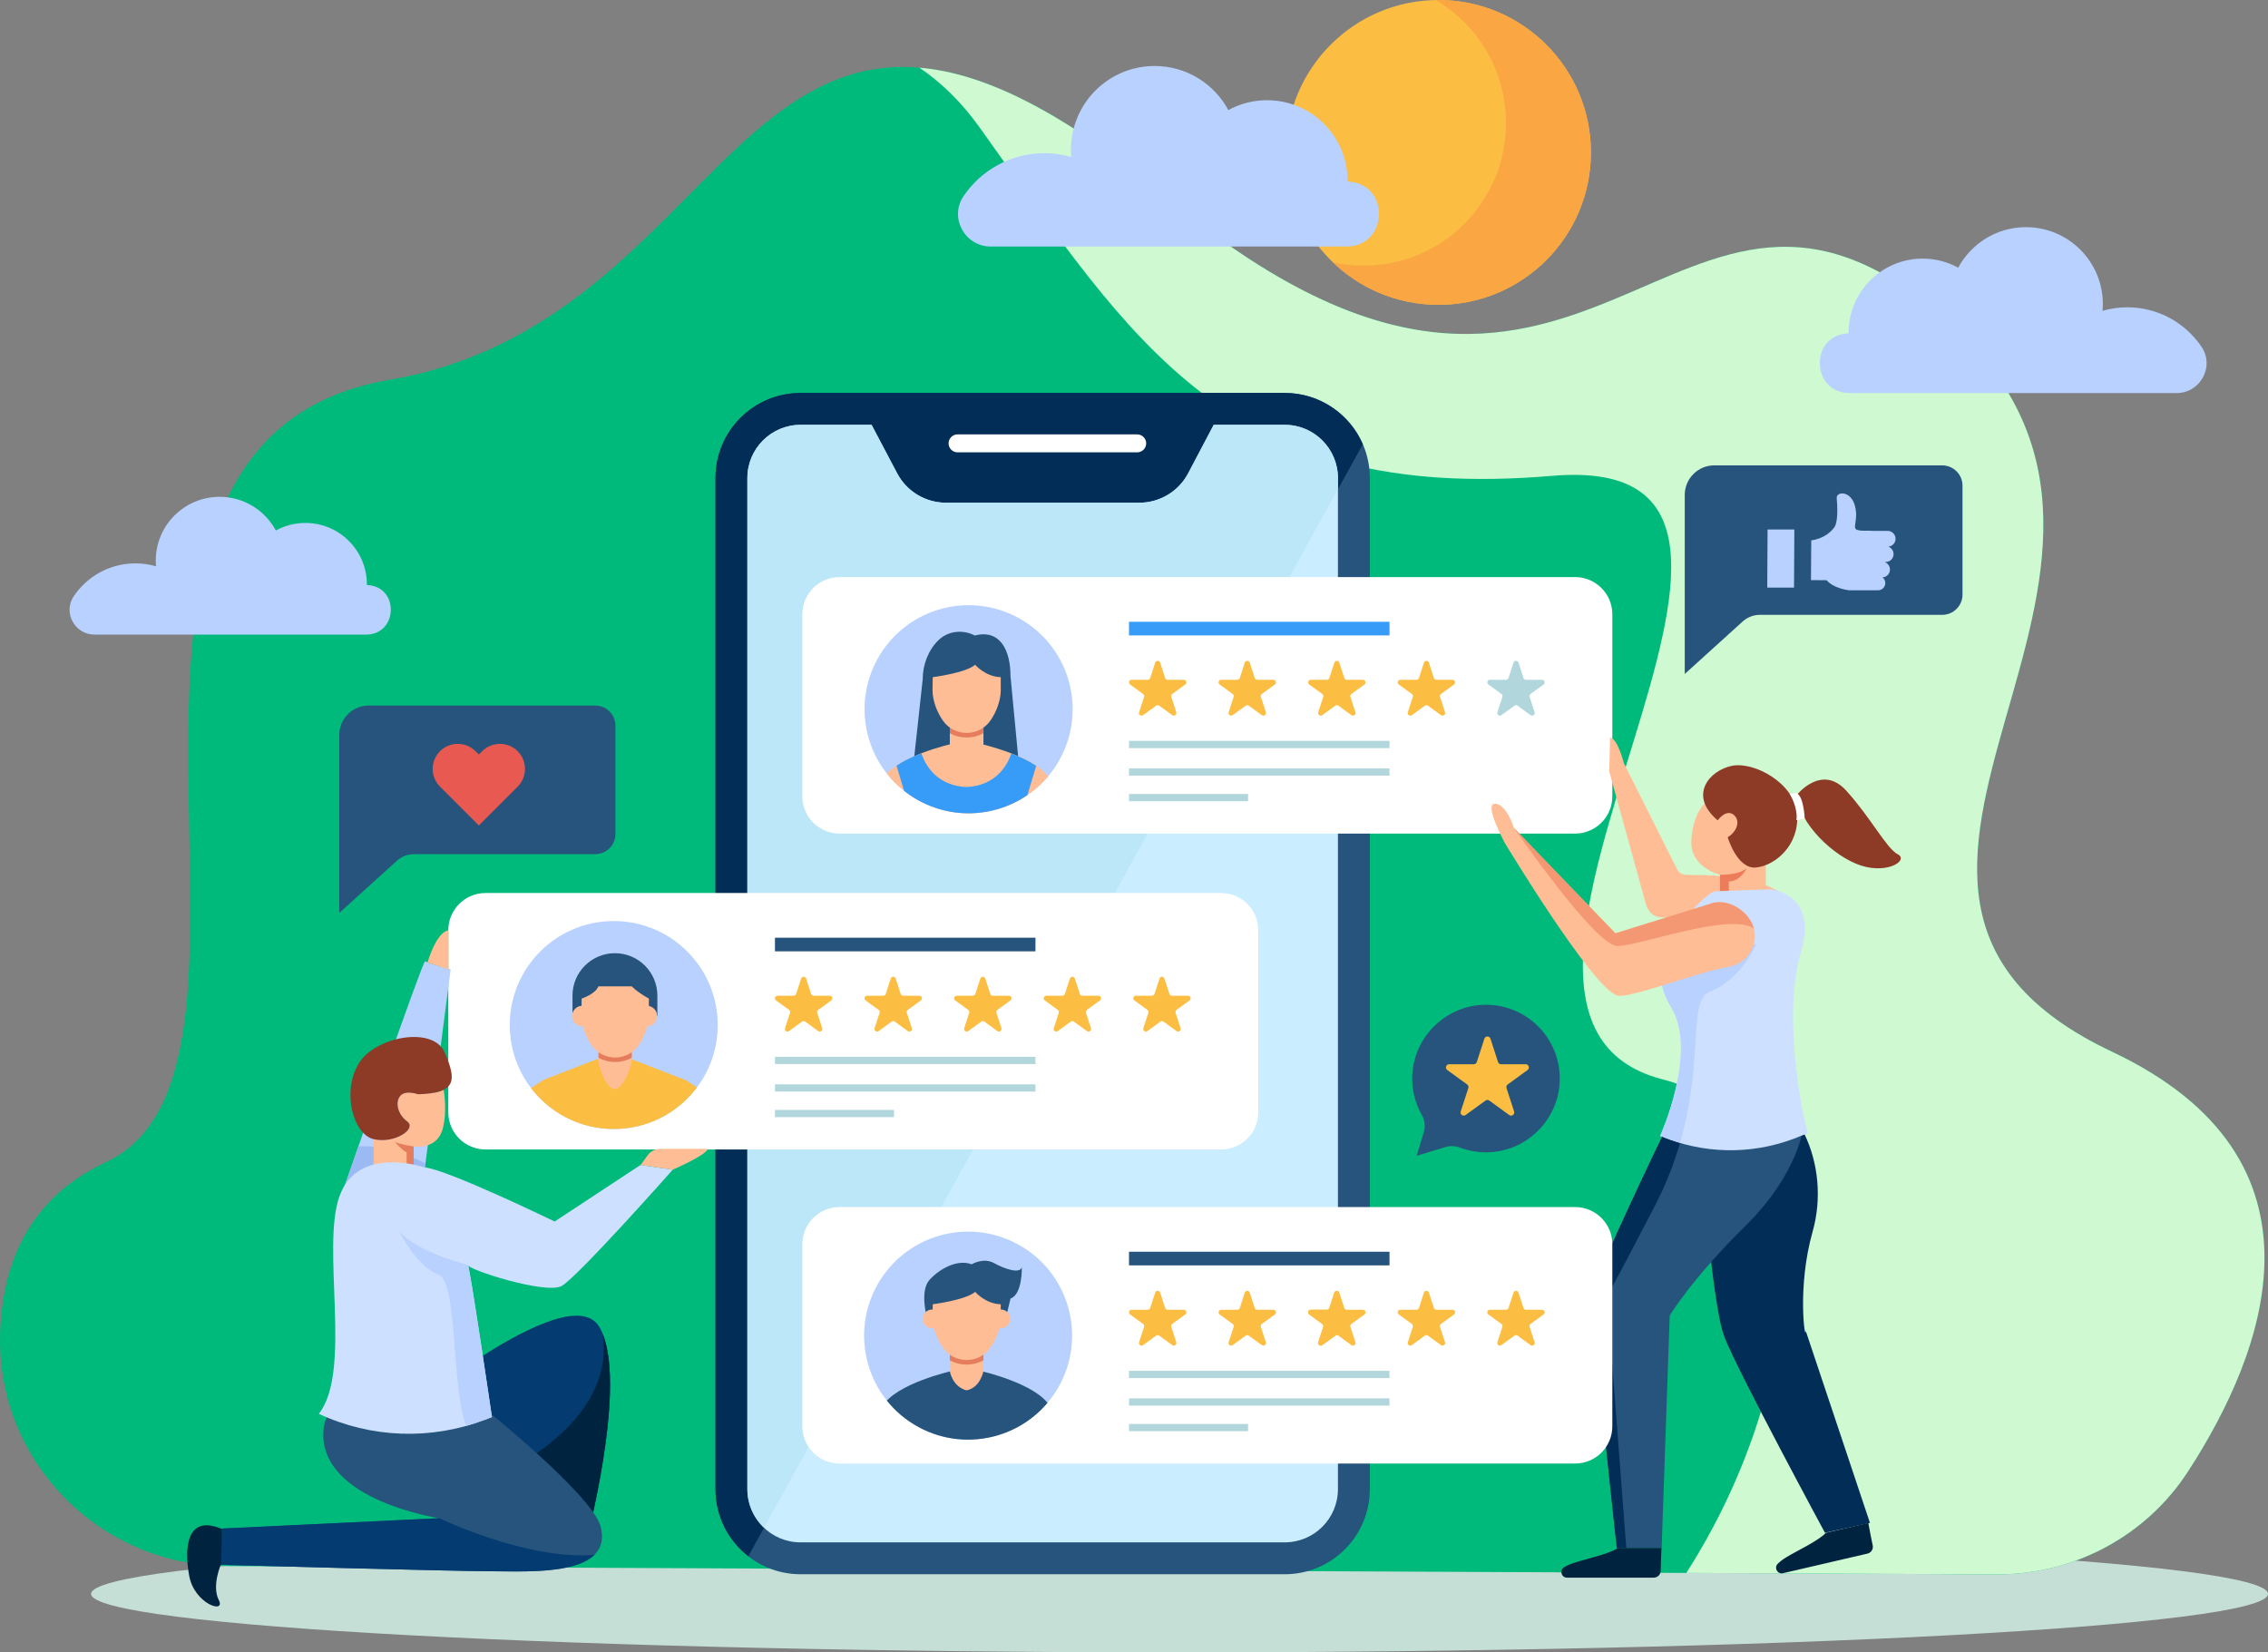 <svg xmlns="http://www.w3.org/2000/svg" xmlns:xlink="http://www.w3.org/1999/xlink" version="1.1" xml:space="preserve" viewBox="27.88 80.75 444.23 323.65">
<rect x="27.88" y="80.75" width="444.23" height="323.65" fill="#808080" stroke="none"/>
<g id="OBJECTS">
	<g>
		<g>
			<path style="fill:#c5dfd6;" d="M472.117,392.945c0-6.328-95.452-11.459-213.198-11.459s-213.198,5.13-213.198,11.459     c0,6.328,95.452,11.458,213.198,11.458S472.117,399.273,472.117,392.945z"/>
			<g>
				<g>
					<path style="fill:#00ba7c;" d="M72.234,387.499c-24.848-0.116-44.998-20.544-44.335-45.383       c0.36-13.502,5.41-26.597,20.753-33.733c40.421-18.8-15.98-141.004,55.462-153.224s68.622-105.283,152.284-35.721       c83.662,69.562,98.703-24.441,153.224,24.441s-35.721,110.923,31.961,142.884c44.63,21.075,29.993,58.908,14.845,82.236       c-8.22,12.658-22.374,20.197-37.467,20.126L72.234,387.499z"/>
					<path style="fill:#cff9d1;" d="M418.96,389.123c15.093,0.071,29.247-7.468,37.468-20.126       c15.148-23.327,29.785-61.16-14.845-82.236c-67.682-31.961,22.561-94.003-31.961-142.884s-69.562,45.121-153.224-24.441       c-20.585-17.115-35.932-24.381-48.44-25.433c4.231,2.864,8.219,6.695,11.816,11.731c30.395,42.553,48.632,73.623,112.123,68.22       c63.491-5.404-28.368,105.369,21.614,118.202c33.018,8.477,28.597,59.393,4.663,96.682L418.96,389.123z"/>
				</g>
				<g>
					<g>
						<g>
							<g>
								<path style="fill:#26547c;" d="M279.525,157.719h-94.844c-9.2,0-16.658,7.458-16.658,16.658v198.061          c0,9.2,7.458,16.658,16.658,16.658h94.844c9.2,0,16.658-7.458,16.658-16.658V174.376          C296.183,165.176,288.725,157.719,279.525,157.719z"/>
							</g>
						</g>
						<path style="fill:#012d56;" d="M279.525,157.719h-94.844c-9.2,0-16.658,7.458-16.658,16.658v198.06        c0,5.339,2.522,10.08,6.428,13.128l120.362-217.798C292.255,161.857,286.376,157.719,279.525,157.719z"/>
						<path style="fill:#FFFFFF;" d="M250.621,165.834h-35.186c-0.967,0-1.759,0.792-1.759,1.759l0,0        c0,0.968,0.792,1.759,1.759,1.759h35.186c0.968,0,1.759-0.792,1.759-1.759l0,0        C252.38,166.626,251.588,165.834,250.621,165.834z"/>
					</g>
					<path style="fill:#CAEDFF;" d="M279.525,163.96h-13.917l-5.007,9.49c-1.872,3.547-5.553,5.767-9.564,5.767h-37.868       c-4.011,0-7.692-2.22-9.564-5.767l-5.007-9.49h-13.917c-5.743,0-10.416,4.673-10.416,10.416v198.061       c0,5.743,4.673,10.416,10.416,10.416h94.844c5.744,0,10.416-4.673,10.416-10.416V174.376       C289.941,168.633,285.269,163.96,279.525,163.96z"/>
					<path style="opacity:0.85;fill:#BAE6F7;" d="M289.941,174.378v2.198L177.523,380c-2.005-1.909-3.259-4.589-3.259-7.568V174.378       c0-5.746,4.676-10.421,10.412-10.421h13.921l5.003,9.496c1.88,3.548,5.553,5.765,9.573,5.765h37.868       c4.01,0,7.683-2.217,9.563-5.765l5.003-9.496h13.921C285.265,163.957,289.941,168.633,289.941,174.378z"/>
				</g>
				<g>
					<path style="fill:#FFFFFF;" d="M336.392,193.783H192.325c-4.027,0-7.292,3.265-7.292,7.292v35.654       c0,4.027,3.265,7.292,7.292,7.292h144.067c4.027,0,7.292-3.265,7.292-7.292v-35.654       C343.683,197.047,340.419,193.783,336.392,193.783z"/>
					<g>
						<g>
							<g>
								<path style="fill:#FBBE42;" d="M255.119,210.541l0.977,3.008c0.068,0.21,0.264,0.352,0.484,0.352h3.163          c0.493,0,0.699,0.632,0.299,0.922l-2.559,1.859c-0.178,0.13-0.253,0.36-0.185,0.57l0.977,3.008          c0.153,0.469-0.385,0.86-0.784,0.57l-2.559-1.859c-0.178-0.13-0.42-0.13-0.599,0l-2.558,1.859          c-0.399,0.29-0.937-0.1-0.784-0.57l0.977-3.008c0.068-0.21-0.007-0.44-0.185-0.57l-2.559-1.859          c-0.399-0.29-0.194-0.922,0.299-0.922h3.163c0.221,0,0.416-0.142,0.485-0.352l0.977-3.008          C254.302,210.071,254.966,210.071,255.119,210.541z"/>
								<path style="fill:#FBBE42;" d="M272.665,210.541l0.977,3.008c0.068,0.21,0.264,0.352,0.485,0.352h3.162          c0.494,0,0.699,0.632,0.299,0.922l-2.558,1.859c-0.179,0.13-0.253,0.36-0.185,0.57l0.977,3.008          c0.152,0.469-0.385,0.86-0.784,0.57l-2.559-1.859c-0.179-0.13-0.42-0.13-0.599,0l-2.559,1.859          c-0.399,0.29-0.936-0.1-0.784-0.57l0.977-3.008c0.068-0.21-0.007-0.44-0.185-0.57l-2.559-1.859          c-0.399-0.29-0.194-0.922,0.299-0.922h3.162c0.221,0,0.417-0.142,0.485-0.352l0.977-3.008          C271.848,210.071,272.512,210.071,272.665,210.541z"/>
								<path style="fill:#FBBE42;" d="M290.211,210.541l0.977,3.008c0.068,0.21,0.264,0.352,0.485,0.352h3.163          c0.493,0,0.699,0.632,0.299,0.922l-2.559,1.859c-0.179,0.13-0.253,0.36-0.185,0.57l0.977,3.008          c0.152,0.469-0.385,0.86-0.784,0.57l-2.559-1.859c-0.179-0.13-0.42-0.13-0.599,0l-2.559,1.859          c-0.399,0.29-0.936-0.1-0.784-0.57l0.977-3.008c0.068-0.21-0.007-0.44-0.185-0.57l-2.559-1.859          c-0.399-0.29-0.194-0.922,0.299-0.922h3.163c0.221,0,0.416-0.142,0.484-0.352l0.977-3.008          C289.394,210.071,290.059,210.071,290.211,210.541z"/>
								<path style="fill:#FBBE42;" d="M307.757,210.541l0.977,3.008c0.068,0.21,0.264,0.352,0.484,0.352h3.163          c0.493,0,0.699,0.632,0.299,0.922l-2.558,1.859c-0.179,0.13-0.253,0.36-0.185,0.57l0.977,3.008          c0.153,0.469-0.385,0.86-0.784,0.57l-2.559-1.859c-0.179-0.13-0.42-0.13-0.599,0l-2.558,1.859          c-0.399,0.29-0.937-0.1-0.784-0.57l0.977-3.008c0.068-0.21-0.007-0.44-0.185-0.57l-2.559-1.859          c-0.399-0.29-0.194-0.922,0.299-0.922h3.163c0.221,0,0.416-0.142,0.485-0.352l0.977-3.008          C306.941,210.071,307.605,210.071,307.757,210.541z"/>
								<path style="fill:#B1D7DD;" d="M325.303,210.541l0.977,3.008c0.068,0.21,0.264,0.352,0.485,0.352h3.162          c0.494,0,0.699,0.632,0.299,0.922l-2.558,1.859c-0.179,0.13-0.253,0.36-0.185,0.57l0.977,3.008          c0.152,0.469-0.385,0.86-0.784,0.57l-2.559-1.859c-0.178-0.13-0.42-0.13-0.599,0l-2.559,1.859          c-0.399,0.29-0.937-0.1-0.784-0.57l0.977-3.008c0.068-0.21-0.007-0.44-0.185-0.57l-2.559-1.859          c-0.399-0.29-0.194-0.922,0.299-0.922h3.162c0.221,0,0.417-0.142,0.485-0.352l0.977-3.008          C324.487,210.071,325.151,210.071,325.303,210.541z"/>
							</g>
							<rect x="249.015" y="225.865" style="fill:#B1D7DD;" width="51.024" height="1.417"/>
							<rect x="249.015" y="202.537" style="fill:#379CF7;" width="51.024" height="2.671"/>
							<rect x="249.015" y="231.259" style="fill:#B1D7DD;" width="51.024" height="1.417"/>
							<rect x="249.015" y="236.268" style="fill:#B1D7DD;" width="23.323" height="1.417"/>
						</g>
						<g>

								<ellipse transform="matrix(0.974 -0.228 0.228 0.974 -44.314 55.309)" style="fill:#b8d1ff;" cx="217.487" cy="219.657" rx="20.371" ry="20.371"/>
							<g>
								<defs>

										<ellipse id="SVGID_1_" transform="matrix(0.974 -0.228 0.228 0.974 -44.314 55.309)" cx="217.487" cy="219.657" rx="20.371" ry="20.371"/>
								</defs>
								<clipPath id="SVGID_00000107585766270365638520000003266149914765071537_">
									<use xlink:href="#SVGID_1_" style="overflow:visible;"/>
								</clipPath>
								<g style="clip-path:url(#SVGID_00000107585766270365638520000003266149914765071537_);">
									<path style="fill:#26547c;" d="M227.591,231.99l-1.788-18.823c0-4.82-1.893-9.254-6.993-7.939l0,0           c-2.305-1.208-5.177-0.927-7.062,0.867c-1.995,1.9-3.138,4.789-3.138,7.703l-1.998,18.298L227.591,231.99z"/>
									<g>
										<g id="XMLID_1_">
											<path style="fill:#ffbd95;" d="M220.51,222.321v4.144c0,0-0.579,3.24-3.306,3.787c-2.843-0.746-3.283-3.787-3.283-3.787             v-4.144H220.51z"/>
										</g>
										<path style="fill:#E57C5C;" d="M220.51,221.728v2.638c-0.998,0.539-2.13,0.83-3.294,0.83c-1.165,0-2.296-0.291-3.295-0.83            v-2.638H220.51z"/>
									</g>
									<path style="fill:#ffbd95;" d="M223.898,213.388c-3.029-0.085-5.012-2.43-5.012-2.43c-1.845,1.606-8.311,2.43-8.311,2.43           l-0.044,2.552c0,1.923,0.812,4.26,2.111,6.058c1.057,1.463,2.769,2.31,4.573,2.31c1.805,0,3.516-0.847,4.573-2.31           c1.3-1.798,2.111-4.135,2.111-6.058L223.898,213.388z"/>
									<path style="fill:#ffbd95;" d="M233.509,233.357c-2.581-4.439-13.507-6.892-13.507-6.892l-2.872,1.101l-2.873-1.101           c0,0-10.926,2.452-13.507,6.892l-3.166,23.925l5.025-0.078l2.942-19.976c0,0,1.858,6.452,1.755,10.22           c-0.103,3.768-1.276,9.996-1.276,9.996h10.808h0.585h10.808c0,0-1.173-6.228-1.276-9.996           c-0.103-3.768,1.755-10.22,1.755-10.22l2.942,19.976l5.025,0.078L233.509,233.357z"/>
									<path style="fill:#379CF7;" d="M213.68,231.55"/>
									<path style="fill:#379CF7;" d="M225.983,228.324c-0.872,2.489-3.123,6.296-8.819,6.594           c-5.714-0.298-7.962-4.129-8.828-6.618c-1.669,0.645-3.411,1.459-4.861,2.424l1.963,6.504           c0.031,0.049,0.058,0.114,0.087,0.17l0.025-0.17c0,0,0.082,0.286,0.206,0.755c0.021,0.072,0.04,0.149,0.06,0.226           c0.509,1.946,1.568,6.368,1.489,9.24c-0.103,3.768-1.276,9.996-1.276,9.996h10.808h0.585h10.808           c0,0-1.173-6.228-1.276-9.996c-0.103-3.768,1.755-10.22,1.755-10.22l0.041,0.276c0.045-0.098,0.089-0.196,0.14-0.276           l1.952-6.465C229.397,229.792,227.656,228.974,225.983,228.324z"/>
								</g>
							</g>
						</g>
					</g>
				</g>
				<g>
					<path style="fill:#ffbd95;" d="M358.12,252.112c-0.727-0.016-1.389-0.422-1.727-1.066l-10.438-20.777       c0,0-1.249-4.996-2.718-4.996l-0.147,6.612l7.06,25.545c0.409,1.596,1.242,2.96,3.372,3.01       c4.338,0.101,12.272,1.492,17.443,2.848c5.29,1.388,9.74-0.033,9.74-0.033C381.035,251.574,362.568,252.21,358.12,252.112z"/>
					<g>
						<g>
							<g>
								<path style="fill:#ffbd95;" d="M373.739,249.5v5.907h-8.968v-3.327c0,0-5.897-1.392-5.61-6.716          c0.287-5.323,2.785-7.903,4.136-8.313c1.351-0.41,7.862,2.211,7.985,2.539c0.123,0.328,0.819,5.979,0.819,5.979          L373.739,249.5z"/>
								<path style="fill:#8d3b26;" d="M364.321,241.433c0,0,1.589-2.242,3.07-1.132c1.481,1.111,0.741,3.332-1.111,4.443          c0,0,1.851,6.294,5.554,5.924c3.702-0.37,8.457-4.281,8.047-10.382c-0.41-6.101-8.377-10.397-12.735-9.541          C362.765,231.605,358.465,236.478,364.321,241.433z"/>
								<path style="fill:#8d3b26;" d="M379.841,236.437c0,0,4.832-6.142,9.664-0.819c4.832,5.323,7.862,11.302,10.074,12.449          c2.211,1.146-1.884,3.931-7.207,2.211C387.048,248.558,380.168,242.006,379.841,236.437z"/>
								<path style="fill:#ED7D5A;" d="M364.771,255.407v-3.327c0,0,3.666,0.144,5.225-1.275c0,0-1.094,2.537-3.491,2.606v1.996          H364.771z"/>
							</g>
							<path style="fill:#012d56;" d="M360.833,302.659c0,0,2.113,33.034,4.802,39.948c2.689,6.914,19.697,38.367,19.697,38.367         l8.811-1.94l-12.566-37.58c-0.096,2.305-1.765-8.53,1.344-19.494c1.824-6.434,1.121-13.455-1.606-19.065l-22.017-0.237"/>
							<path style="fill:#26547c;" d="M381.143,301.267c0,0-0.825,9.178-11.379,19.59c-10.659,10.515-14.837,17.573-14.837,17.573         l-1.584,45.518h-8.787c0,0-5.186-47.967-5.042-49.695c0.144-1.728,14.693-32.986,16.421-35.723         C357.664,295.793,381.143,301.267,381.143,301.267z"/>
							<path style="fill:#cee0ff;" d="M374.661,254.932c0,0,9.424,0.704,5.954,12.388c-3.793,12.772,0.555,33.242,1.419,35.355         l-2.825,1.126c-8.466,3.181-17.833,2.979-26.154-0.565h0c0,0,7.491-16.517,2.161-25.16         c-3.428-5.559-2.417-11.168,1.584-16.133c2.593-3.217,5.862-6.568,7.154-6.628L374.661,254.932z"/>
							<path style="fill:#012d56;" d="M344.558,383.951h1.857l-3.761-49.349c0.621-1.029,2.772-4.97,9.293-17.523         c2.271-4.369,3.861-8.544,4.997-12.459c-1.182-0.341-2.352-0.748-3.501-1.223c-4.656,9.566-13.815,29.488-13.929,30.857         C339.367,335.978,344.558,383.951,344.558,383.951z"/>
							<path style="fill:#b8d1ff;" d="M362.805,274.968c-4.401,1.63-1.131,13.324-5.864,29.649c-1.315-0.385-2.614-0.84-3.887-1.382         h0c0,0,7.491-16.517,2.161-25.16c-1.689-2.739-2.296-5.491-2.003-8.172l18.681-4.246         C371.893,265.658,368.79,272.751,362.805,274.968z"/>
							<path style="fill:#ffbd95;" d="M322.538,245.709c0,0,17.1,28.419,22.092,30.034c2.219,0.718,16.047-4.683,21.882-5.642         c3.153-0.518,5.37-3.383,5.078-6.565l0,0c-0.335-3.647-4.518-6.749-8.096-5.965l-19.197,5.981         c0,0-16.255-16.809-19.875-20.651c0,0-1.5-4.729-3.731-4.729C318.695,238.173,321.725,244.084,322.538,245.709z"/>
							<path style="fill:#00233f;" d="M336.175,386.859c2.424-0.789,6.96-1.749,8.602-2.905h8.533         c-0.085,1.71-0.13,3.372-0.153,4.477c-0.015,0.742-0.621,1.332-1.363,1.332h-16.989c-1.112,0-1.517-1.454-0.57-2.037         C334.728,387.423,335.362,387.124,336.175,386.859z"/>
							<path style="fill:#00233f;" d="M377.787,385.755c2.183-1.316,6.384-3.277,7.723-4.774l8.312-1.929         c0.304,1.685,0.636,3.314,0.863,4.396c0.153,0.726-0.304,1.438-1.027,1.606l-16.549,3.84         c-1.083,0.251-1.806-1.074-1.016-1.855C376.505,386.632,377.054,386.197,377.787,385.755z"/>
							<path style="opacity:0.58;fill:#ED7D5A;" d="M344.632,266.035c4.02,0.098,22.001-6.647,26.778-3.424         c-0.882-3.225-4.648-5.756-7.917-5.039l-19.197,5.981c0,0-16.255-16.809-19.875-20.651         C324.422,242.902,340.261,265.928,344.632,266.035z"/>
						</g>
						<path style="fill:#FFFFFF;" d="M379.712,236.073l-1.255,0.226c0,0,1.623,2.633,1.284,5.096l1.623-0.302        C381.364,241.093,381.193,236.602,379.712,236.073z"/>
					</g>
				</g>
				<g>
					<g>
						<path style="fill:#FFFFFF;" d="M267.046,255.663H122.98c-4.027,0-7.292,3.265-7.292,7.292v35.654        c0,4.027,3.265,7.292,7.292,7.292h144.067c4.027,0,7.292-3.265,7.292-7.292v-35.654        C274.338,258.928,271.073,255.663,267.046,255.663z"/>
						<g>
							<g>
								<g>
									<path style="fill:#FBBE42;" d="M185.773,272.421l0.977,3.008c0.068,0.21,0.264,0.352,0.484,0.352h3.162           c0.494,0,0.699,0.632,0.299,0.922l-2.559,1.859c-0.178,0.13-0.253,0.36-0.185,0.57l0.977,3.008           c0.153,0.469-0.385,0.86-0.784,0.57l-2.558-1.859c-0.179-0.13-0.42-0.13-0.599,0l-2.559,1.859           c-0.399,0.29-0.937-0.1-0.784-0.57l0.977-3.008c0.068-0.21-0.007-0.44-0.185-0.57l-2.559-1.859           c-0.399-0.29-0.194-0.922,0.299-0.922h3.162c0.221,0,0.416-0.142,0.485-0.352l0.977-3.008           C184.957,271.952,185.621,271.952,185.773,272.421z"/>
									<path style="fill:#FBBE42;" d="M203.32,272.421l0.977,3.008c0.068,0.21,0.264,0.352,0.485,0.352h3.162           c0.494,0,0.699,0.632,0.3,0.922l-2.559,1.859c-0.179,0.13-0.253,0.36-0.185,0.57l0.977,3.008           c0.152,0.469-0.385,0.86-0.784,0.57l-2.559-1.859c-0.179-0.13-0.42-0.13-0.599,0l-2.558,1.859           c-0.399,0.29-0.937-0.1-0.784-0.57l0.977-3.008c0.068-0.21-0.006-0.44-0.185-0.57l-2.558-1.859           c-0.399-0.29-0.194-0.922,0.299-0.922h3.162c0.221,0,0.417-0.142,0.485-0.352l0.977-3.008           C202.503,271.952,203.167,271.952,203.32,272.421z"/>
									<path style="fill:#FBBE42;" d="M220.866,272.421l0.977,3.008c0.068,0.21,0.264,0.352,0.485,0.352h3.163           c0.493,0,0.699,0.632,0.299,0.922l-2.558,1.859c-0.179,0.13-0.253,0.36-0.185,0.57l0.977,3.008           c0.152,0.469-0.385,0.86-0.784,0.57l-2.558-1.859c-0.179-0.13-0.421-0.13-0.599,0l-2.558,1.859           c-0.399,0.29-0.937-0.1-0.784-0.57l0.977-3.008c0.068-0.21-0.007-0.44-0.185-0.57l-2.559-1.859           c-0.399-0.29-0.194-0.922,0.299-0.922h3.163c0.221,0,0.416-0.142,0.484-0.352l0.977-3.008           C220.049,271.952,220.713,271.952,220.866,272.421z"/>
									<path style="fill:#FBBE42;" d="M238.412,272.421l0.977,3.008c0.068,0.21,0.264,0.352,0.484,0.352h3.163           c0.494,0,0.699,0.632,0.299,0.922l-2.559,1.859c-0.179,0.13-0.253,0.36-0.185,0.57l0.977,3.008           c0.153,0.469-0.385,0.86-0.784,0.57l-2.559-1.859c-0.179-0.13-0.42-0.13-0.599,0l-2.559,1.859           c-0.399,0.29-0.937-0.1-0.784-0.57l0.977-3.008c0.068-0.21-0.007-0.44-0.185-0.57l-2.559-1.859           c-0.399-0.29-0.194-0.922,0.299-0.922h3.163c0.221,0,0.416-0.142,0.485-0.352l0.977-3.008           C237.595,271.952,238.259,271.952,238.412,272.421z"/>
									<path style="fill:#FBBE42;" d="M255.958,272.421l0.977,3.008c0.068,0.21,0.264,0.352,0.485,0.352h3.162           c0.494,0,0.699,0.632,0.299,0.922l-2.558,1.859c-0.179,0.13-0.253,0.36-0.185,0.57l0.977,3.008           c0.153,0.469-0.385,0.86-0.784,0.57l-2.559-1.859c-0.178-0.13-0.42-0.13-0.599,0l-2.559,1.859           c-0.399,0.29-0.937-0.1-0.784-0.57l0.977-3.008c0.068-0.21-0.007-0.44-0.185-0.57l-2.558-1.859           c-0.399-0.29-0.194-0.922,0.299-0.922h3.162c0.221,0,0.417-0.142,0.485-0.352l0.977-3.008           C255.141,271.952,255.805,271.952,255.958,272.421z"/>
								</g>
								<rect x="179.669" y="287.745" style="fill:#B1D7DD;" width="51.024" height="1.417"/>
								<rect x="179.669" y="264.418" style="fill:#26547c;" width="51.024" height="2.671"/>
								<rect x="179.669" y="293.14" style="fill:#B1D7DD;" width="51.024" height="1.417"/>
								<rect x="179.669" y="298.149" style="fill:#B1D7DD;" width="23.323" height="1.417"/>
							</g>
							<g>

									<ellipse transform="matrix(0.707 -0.707 0.707 0.707 -155.688 187.212)" style="fill:#b8d1ff;" cx="148.141" cy="281.538" rx="20.371" ry="20.371"/>
							</g>
						</g>
					</g>
					<g>
						<g>
							<path style="fill:#043c71;" d="M104.641,359.354c0,0,34.546-28.948,40.623-18.712c6.077,10.236-2.879,43.342-2.879,43.342         L104.641,359.354z"/>
							<path style="fill:#00233f;" d="M122.77,371.184l19.616,12.8c0,0,8.187-30.283,3.577-41.872         C148.07,357.353,131.905,367.005,122.77,371.184z"/>
							<g>
								<path style="fill:#26547c;" d="M122.34,356.262c0,0,21.394,17.168,23.137,23.35c2.826,10.023-13.928,8.903-21.165,8.903          c-7.237,0-53.355-1.276-53.355-1.276l0.417-7.094l42.542-2.026c0,0-23.564-3.493-22.691-17.093          C92.1,347.426,122.34,356.262,122.34,356.262z"/>
								<path style="fill:#043c71;" d="M144.318,385.283c-3.904,3.856-14.596,3.23-20.004,3.23c-7.24,0-53.36-1.273-53.36-1.273          l0.424-7.095l42.543-2.024c0,0,16.948,8.156,30.059,7.201C144.096,385.311,144.212,385.302,144.318,385.283z"/>
								<path style="fill:#00233f;" d="M71.175,387.116c0,0-1.879,4.238-0.44,7.037c1.439,2.799-4.798,0.76-5.798-4.758          c-1-5.518-0.52-12.115,6.437-9.156L71.175,387.116z"/>
							</g>
						</g>
						<path style="fill:#b8d1ff;" d="M95.151,313.719c0,0,15.531-44.879,15.993-44.675c1.813,0.8,5.011,1.546,5.011,1.546        l-6.397,49.26L95.151,313.719z"/>
						<path style="fill:#9bbaf3;" d="M111.198,308.602c-3.533-1.671-7.943-3.625-13.115-3.305c-2.132,6.112-2.932,8.423-2.932,8.423        l14.607,6.131L111.198,308.602z"/>
						<g>
							<path style="fill:#ffbd95;" d="M114.595,301.85c-1.146,4.237-5.693,3.448-5.693,3.448v4.03h-7.844v-5.449         c0.009,0,0.028,0.009,0.038,0.009c4.077,0.94,8.502-2.02,6.548-3.476c-1.945-1.447-2.367-3.852-1.353-5.026         c1.024-1.174,3.476-0.301,3.476-0.301c2.349-0.066,3.965-0.357,5.007-0.883C115.178,296.608,115.206,299.586,114.595,301.85z         "/>
							<path style="fill:#8d3b26;" d="M109.762,295.087c0,0-2.448-0.878-3.467,0.297c-1.019,1.176-0.601,3.582,1.351,5.032         c1.949,1.449-2.478,4.411-6.553,3.47c-4.076-0.94-6.351-9.448-2.854-14.984c3.211-5.084,14.495-7.292,16.768-1.962         C117.279,292.271,117.414,294.879,109.762,295.087z"/>
							<path style="fill:#E57C5C;" d="M108.902,309.329v-4.03c0,0-2.644-0.354-3.676-0.899c0,0,1.383,1.676,2.299,2.046v2.884         H108.902z"/>
						</g>
						<path style="fill:#cee0ff;" d="M110.998,309.406c0,0-12.964-4.49-16.614,5.617c-3.65,10.107,2.553,34.335-4.058,42.651l0,0        c10.223,4.771,21.943,5.197,32.486,1.18l1.42-0.541c0,0-4.531-30.901-4.748-29.828c-0.183,0.906,15.304,5.843,18.392,4.158        c3.088-1.685,21.781-22.791,21.781-22.791l-6.291-0.933l-16.846,11.089C136.521,320.01,115.26,309.685,110.998,309.406z"/>
						<path style="fill:#ffbd95;" d="M159.658,309.854c0,0,6.477-2.799,6.877-4.078h-9.333c-0.969,0-1.881,0.463-2.452,1.247        l-1.384,1.898L159.658,309.854z"/>
						<path style="fill:#b8d1ff;" d="M124.233,358.314c0,0-3.981-27.148-4.659-29.668c0.077,0.078,0.206,0.168,0.384,0.27        c-0.299-0.271-0.474-0.43-0.474-0.43s-9.886-2.399-13.404-6.557c0,0,3.359,6.877,7.677,8.476        c3.856,1.428,2.487,22.23,5.452,29.629c1.213-0.34,2.417-0.727,3.604-1.18L124.233,358.314z"/>
						<path style="fill:#ffbd95;" d="M111.625,269.258c0,0,1.649-5.889,4.103-6.303l0.002,7.689L111.625,269.258z"/>
					</g>
					<g>
						<defs>

								<ellipse id="SVGID_00000049926586401248488810000000986902105863996600_" transform="matrix(0.707 -0.707 0.707 0.707 -155.688 187.212)" cx="148.141" cy="281.538" rx="20.371" ry="20.371"/>
						</defs>
						<clipPath id="SVGID_00000115508133719652511760000013774344358526306729_">
							<use xlink:href="#SVGID_00000049926586401248488810000000986902105863996600_" style="overflow:visible;"/>
						</clipPath>
						<path style="clip-path:url(#SVGID_00000115508133719652511760000013774344358526306729_);fill:#FBBE42;" d="M170.514,311.378        l-1.313-11.756c-0.233-1.894-1.301-3.594-2.925-4.655l-4.078-2.665l-0.017,0.101l0-0.092l-3.365-1.302l-3.423-1.326        l-2.835-1.098l-1.244-0.482l-3.12,1.594l-3.117-1.594l-1.094,0.425l-2.675,1.033l-3.617,1.401l-3.48,1.349l0,0.055        l-3.982,2.601c-1.623,1.061-2.691,2.761-2.924,4.655l-1.313,11.756h8.264l0.023,9.78h27.834l0.023-9.78H170.514z"/>
						<g style="clip-path:url(#SVGID_00000115508133719652511760000013774344358526306729_);">
							<path style="fill:#26547c;" d="M148.326,267.453L148.326,267.453c-4.59,0-8.312,3.721-8.312,8.312v3.965h16.623v-3.965         C156.637,271.174,152.916,267.453,148.326,267.453z"/>
							<g>
								<g id="XMLID_6_">
									<path style="fill:#ffbd95;" d="M151.621,285.921v2.911c0,0-0.015,0.086-0.052,0.233c-0.433,1.714-1.882,5.032-3.305,4.999           c-1.423-0.033-2.818-3.418-3.144-5.155c-0.009-0.049-0.013-0.076-0.013-0.076v-2.911H151.621z"/>
								</g>
								<path style="fill:#E57C5C;" d="M151.621,285.335v2.608c-0.987,0.533-2.106,0.821-3.257,0.821          c-1.151,0-2.27-0.288-3.257-0.821v-2.608H151.621z"/>
							</g>
							<g>
								<path style="fill:#ffbd95;" d="M143.963,279.765c0-1.113-0.902-2.016-2.016-2.016c-1.113,0-2.016,0.903-2.016,2.016          c0,1.114,0.902,2.016,2.016,2.016C143.06,281.781,143.963,280.878,143.963,279.765z"/>
								<path style="fill:#ffbd95;" d="M156.595,279.765c0-1.113-0.903-2.016-2.016-2.016c-1.113,0-2.016,0.903-2.016,2.016          c0,1.114,0.903,2.016,2.016,2.016C155.692,281.781,156.595,280.878,156.595,279.765z"/>
							</g>
							<path style="fill:#ffbd95;" d="M154.97,276.344c-2.384-1.331-3.348-2.395-3.348-2.395h-6.544         c-0.525,1.481-3.266,2.395-3.266,2.395l-0.056,3.268c0,1.9,0.802,4.212,2.087,5.99c0.524,0.722,1.206,1.293,1.982,1.683         c0.778,0.39,1.645,0.601,2.538,0.601c1.786,0,3.478-0.839,4.523-2.284c1.286-1.779,2.087-4.09,2.087-5.99L154.97,276.344z"/>
						</g>
					</g>
				</g>
				<g>
					<g>
						<path style="fill:#FFFFFF;" d="M336.392,317.174H192.325c-4.027,0-7.292,3.265-7.292,7.292v35.654        c0,4.027,3.265,7.292,7.292,7.292h144.067c4.027,0,7.292-3.265,7.292-7.292v-35.654        C343.683,320.439,340.419,317.174,336.392,317.174z"/>
						<g>
							<g>
								<g>
									<path style="fill:#FBBE42;" d="M255.119,333.932l0.977,3.008c0.068,0.21,0.264,0.352,0.484,0.352h3.163           c0.493,0,0.699,0.632,0.299,0.922l-2.559,1.859c-0.178,0.13-0.253,0.36-0.185,0.57l0.977,3.008           c0.153,0.469-0.385,0.86-0.784,0.57l-2.559-1.859c-0.178-0.13-0.42-0.13-0.599,0l-2.558,1.859           c-0.399,0.29-0.937-0.1-0.784-0.57l0.977-3.008c0.068-0.21-0.007-0.44-0.185-0.57l-2.559-1.859           c-0.399-0.29-0.194-0.922,0.299-0.922h3.163c0.221,0,0.416-0.142,0.485-0.352l0.977-3.008           C254.302,333.463,254.966,333.463,255.119,333.932z"/>
									<path style="fill:#FBBE42;" d="M272.665,333.932l0.977,3.008c0.068,0.21,0.264,0.352,0.485,0.352h3.162           c0.494,0,0.699,0.632,0.299,0.922l-2.558,1.859c-0.179,0.13-0.253,0.36-0.185,0.57l0.977,3.008           c0.152,0.469-0.385,0.86-0.784,0.57l-2.559-1.859c-0.179-0.13-0.42-0.13-0.599,0l-2.559,1.859           c-0.399,0.29-0.936-0.1-0.784-0.57l0.977-3.008c0.068-0.21-0.007-0.44-0.185-0.57l-2.559-1.859           c-0.399-0.29-0.194-0.922,0.299-0.922h3.162c0.221,0,0.417-0.142,0.485-0.352l0.977-3.008           C271.848,333.463,272.512,333.463,272.665,333.932z"/>
									<path style="fill:#FBBE42;" d="M290.211,333.932l0.977,3.008c0.068,0.21,0.264,0.352,0.485,0.352h3.163           c0.493,0,0.699,0.632,0.299,0.922l-2.559,1.859c-0.179,0.13-0.253,0.36-0.185,0.57l0.977,3.008           c0.152,0.469-0.385,0.86-0.784,0.57l-2.559-1.859c-0.179-0.13-0.42-0.13-0.599,0l-2.559,1.859           c-0.399,0.29-0.936-0.1-0.784-0.57l0.977-3.008c0.068-0.21-0.007-0.44-0.185-0.57l-2.559-1.859           c-0.399-0.29-0.194-0.922,0.299-0.922h3.163c0.221,0,0.416-0.142,0.484-0.352l0.977-3.008           C289.394,333.463,290.059,333.463,290.211,333.932z"/>
									<path style="fill:#FBBE42;" d="M289.645,333.605c-0.173,0.029-0.337,0.126-0.403,0.327l-0.977,3.008           c-0.068,0.21-0.264,0.352-0.484,0.352h-3.163c-0.494,0-0.699,0.632-0.299,0.922l2.558,1.859           c0.179,0.13,0.253,0.36,0.185,0.57l-0.977,3.008c-0.152,0.469,0.385,0.86,0.784,0.57l2.559-1.859           c0.065-0.047,0.142-0.058,0.218-0.071V333.605z"/>
									<path style="fill:#FBBE42;" d="M307.757,333.932l0.977,3.008c0.068,0.21,0.264,0.352,0.484,0.352h3.163           c0.493,0,0.699,0.632,0.299,0.922l-2.558,1.859c-0.179,0.13-0.253,0.36-0.185,0.57l0.977,3.008           c0.153,0.469-0.385,0.86-0.784,0.57l-2.559-1.859c-0.179-0.13-0.42-0.13-0.599,0l-2.558,1.859           c-0.399,0.29-0.937-0.1-0.784-0.57l0.977-3.008c0.068-0.21-0.007-0.44-0.185-0.57l-2.559-1.859           c-0.399-0.29-0.194-0.922,0.299-0.922h3.163c0.221,0,0.416-0.142,0.485-0.352l0.977-3.008           C306.941,333.463,307.605,333.463,307.757,333.932z"/>
									<path style="fill:#FBBE42;" d="M325.303,333.932l0.977,3.008c0.068,0.21,0.264,0.352,0.485,0.352h3.162           c0.494,0,0.699,0.632,0.299,0.922l-2.558,1.859c-0.179,0.13-0.253,0.36-0.185,0.57l0.977,3.008           c0.152,0.469-0.385,0.86-0.784,0.57l-2.559-1.859c-0.178-0.13-0.42-0.13-0.599,0l-2.559,1.859           c-0.399,0.29-0.937-0.1-0.784-0.57l0.977-3.008c0.068-0.21-0.007-0.44-0.185-0.57l-2.559-1.859           c-0.399-0.29-0.194-0.922,0.299-0.922h3.162c0.221,0,0.417-0.142,0.485-0.352l0.977-3.008           C324.487,333.463,325.151,333.463,325.303,333.932z"/>
								</g>
								<rect x="249.015" y="349.256" style="fill:#B1D7DD;" width="51.024" height="1.417"/>
								<rect x="249.015" y="325.928" style="fill:#26547c;" width="51.024" height="2.671"/>
								<rect x="249.015" y="354.651" style="fill:#B1D7DD;" width="51.024" height="1.417"/>
								<rect x="249.015" y="359.66" style="fill:#B1D7DD;" width="23.323" height="1.417"/>
							</g>
						</g>
					</g>
					<g>

							<ellipse transform="matrix(0.522 -0.853 0.853 0.522 -188.165 349.099)" style="fill:#b8d1ff;" cx="217.487" cy="342.486" rx="20.371" ry="20.371"/>
						<g>
							<defs>

									<ellipse id="SVGID_00000124864087889200066200000017989158701365431688_" transform="matrix(0.522 -0.853 0.853 0.522 -188.165 349.099)" cx="217.487" cy="342.486" rx="20.371" ry="20.371"/>
							</defs>
							<clipPath id="SVGID_00000004518097501591197010000008793554663076148914_">
								<use xlink:href="#SVGID_00000124864087889200066200000017989158701365431688_" style="overflow:visible;"/>
							</clipPath>
							<g style="clip-path:url(#SVGID_00000004518097501591197010000008793554663076148914_);">
								<path style="fill:#26547c;" d="M209.281,338.119c0,0-1.162-4.619,0.639-6.652c1.801-2.034,5.374-4.183,8.279-3.079          c0,0,2.295-1.394,4.386-0.233c2.092,1.162,5.113,2.179,5.432,0.784c0,0,0.174,5.316-2.208,6.158l-0.988,4.096h-15.251          L209.281,338.119z"/>
								<path style="fill:#26547c;" d="M233.509,356.186c-2.581-4.439-13.507-6.892-13.507-6.892l-2.872,1.101l-2.873-1.101          c0,0-10.926,2.453-13.507,6.892l-3.166,23.925l5.025-0.078l2.942-19.976c0,0,1.858,6.452,1.755,10.22          c-0.103,3.768-1.276,9.996-1.276,9.996h10.808h0.585h10.808c0,0-1.173-6.228-1.276-9.996          c-0.103-3.768,1.755-10.22,1.755-10.22l2.942,19.976l5.025,0.078L233.509,356.186z"/>
								<path style="fill:#379CF7;" d="M213.68,354.379"/>
								<g>
									<g id="XMLID_5_">
										<path style="fill:#ffbd95;" d="M220.51,345.15v4.144c0,0-0.579,3.24-3.306,3.787c-2.843-0.746-3.283-3.787-3.283-3.787            v-4.144H220.51z"/>
									</g>
									<path style="fill:#E57C5C;" d="M220.51,344.557v2.638c-0.998,0.539-2.13,0.83-3.294,0.83c-1.165,0-2.296-0.291-3.295-0.83           v-2.638H220.51z"/>
								</g>
								<path style="fill:#ffbd95;" d="M223.898,336.217c-3.029-0.085-5.012-2.43-5.012-2.43c-1.845,1.606-8.311,2.43-8.311,2.43          l-0.044,2.552c0,1.923,0.812,4.26,2.111,6.058c1.057,1.463,2.769,2.31,4.573,2.31c1.805,0,3.516-0.847,4.573-2.31          c1.3-1.798,2.111-4.135,2.111-6.058L223.898,336.217z"/>
								<path style="fill:#ffbd95;" d="M212.273,339.078c0,1.011-0.819,1.83-1.83,1.83c-1.011,0-1.83-0.819-1.83-1.83          c0-1.011,0.819-1.83,1.83-1.83C211.454,337.248,212.273,338.067,212.273,339.078z"/>
								<path style="fill:#ffbd95;" d="M225.76,339.078c0,1.011-0.819,1.83-1.83,1.83c-1.011,0-1.83-0.819-1.83-1.83          c0-1.011,0.819-1.83,1.83-1.83C224.94,337.248,225.76,338.067,225.76,339.078z"/>
							</g>
						</g>
					</g>
				</g>
				<g>
					<g>
						<circle style="fill:#FBBE42;" cx="309.636" cy="110.603" r="29.854"/>
						<path style="fill:#F9A643;" d="M309.636,80.749c-0.181,0-0.36,0.01-0.54,0.014c8.24,4.86,13.773,13.823,13.773,24.083        c0,15.434-12.512,27.946-27.946,27.946c-2.037,0-4.021-0.223-5.934-0.637c5.363,5.139,12.633,8.303,20.647,8.303        c16.488,0,29.854-13.366,29.854-29.854C339.491,94.115,326.124,80.749,309.636,80.749z"/>
					</g>
					<path style="fill:#b8d1ff;" d="M99.571,205.05c6.25,0,6.581-9.305,0.344-9.703c-0.059-0.004-0.118-0.007-0.178-0.01       c0-0.039,0.003-0.077,0.003-0.116c0-6.651-5.392-12.043-12.043-12.043c-2.097,0-4.068,0.537-5.785,1.479       c-2.11-3.925-6.253-6.595-11.022-6.595c-6.906,0-12.505,5.599-12.505,12.505c0,0.371,0.019,0.737,0.051,1.099       c-1.28-0.368-2.63-0.569-4.028-0.569c-5.038,0-9.478,2.559-12.092,6.447c-2.151,3.199,0.217,7.506,4.072,7.506H99.571z"/>
					<path style="fill:#b8d1ff;" d="M291.61,129.038c8.19,0,8.624-12.193,0.451-12.714c-0.077-0.005-0.155-0.009-0.233-0.013       c0.001-0.051,0.004-0.101,0.004-0.152c0-8.715-7.065-15.78-15.78-15.78c-2.747,0-5.33,0.703-7.58,1.938       c-2.764-5.143-8.194-8.641-14.441-8.641c-9.049,0-16.385,7.336-16.385,16.385c0,0.486,0.025,0.965,0.067,1.44       c-1.677-0.482-3.447-0.745-5.279-0.745c-6.602,0-12.419,3.352-15.845,8.447c-2.818,4.191,0.285,9.835,5.335,9.835H291.61z"/>
					<path style="fill:#b8d1ff;" d="M390.17,157.74c-7.526,0-7.924-11.204-0.414-11.683c0.071-0.005,0.143-0.009,0.214-0.012       c0-0.047-0.004-0.093-0.004-0.14c0-8.008,6.492-14.501,14.501-14.501c2.525,0,4.898,0.646,6.965,1.781       c2.54-4.726,7.529-7.94,13.271-7.94c8.316,0,15.057,6.741,15.057,15.057c0,0.446-0.023,0.887-0.061,1.324       c1.541-0.443,3.167-0.685,4.85-0.685c6.066,0,11.412,3.081,14.56,7.762c2.59,3.851-0.262,9.038-4.903,9.038H390.17z"/>
				</g>

				<g>
					<g>
						<path style="fill:#26547c;" d="M144.467,218.945h-44.371c-3.182,0-5.762,2.58-5.762,5.762v23.346v11.513l11.284-10.222        c0.917-0.831,2.11-1.291,3.348-1.291h35.501c2.185,0,3.956-1.771,3.956-3.956v-21.196        C148.423,220.717,146.652,218.945,144.467,218.945z"/>
						<g>
							<path style="fill:#e75951;" d="M129.273,227.888c-1.921-1.918-5.031-1.918-6.949,0l-0.653,0.653l-0.654-0.653         c-0.959-0.959-2.219-1.438-3.476-1.438c-1.257,0-2.514,0.478-3.474,1.438c-1.921,1.918-1.921,5.031,0,6.949l0.653,0.654         l6.95,6.949l6.949-6.949l0.653-0.654c0.959-0.959,1.437-2.216,1.437-3.473C130.711,230.104,130.233,228.847,129.273,227.888z         "/>
						</g>
					</g>
					<g>
						<path style="fill:#26547c;" d="M408.295,171.902h-44.63c-3.201,0-5.796,2.595-5.796,5.796v23.482v11.58l11.35-10.282        c0.922-0.836,2.123-1.298,3.367-1.298h35.708c2.198,0,3.979-1.782,3.979-3.979v-21.319        C412.274,173.683,410.492,171.902,408.295,171.902z"/>
						<g>
							<path style="fill:#b8d1ff;" d="M397.736,187.825c0.798-0.063,1.426-0.729,1.426-1.542c0-0.855-0.693-1.549-1.549-1.549         h-3.026c-0.151-0.022-0.306-0.034-0.464-0.033c-1.645,0.016-1.728,0.008-2.35-0.125c-1.318-0.283,0.234-1.886-0.589-4.828         c-0.822-2.943-3.684-2.767-3.547-1.396c0.137,1.372,0.296,4.645-0.466,5.68c-1.724,2.342-4.524,2.554-4.524,2.554         l-0.056,7.791l3.06,0.022c1.377,1.567,3.978,1.914,4.252,1.947v0.027h3.44l0.17,0.001c0.023,0,0.046-0.001,0.069-0.001h2.149         c0.783,0,1.418-0.635,1.418-1.418c0-0.448-0.208-0.846-0.532-1.106c0.808-0.052,1.448-0.722,1.448-1.544         c0-0.688-0.449-1.271-1.07-1.472h0.227c0.855,0,1.549-0.693,1.549-1.549l0,0         C398.771,188.609,398.339,188.037,397.736,187.825z"/>
							<g>
								<polygon style="fill:#b8d1ff;" points="374.027,195.841 379.273,195.846 379.338,184.466 374.092,184.461         "/>
							</g>
						</g>
					</g>
					<g>
						<path style="fill:#26547c;" d="M306.385,299.167c-1.244-2.175-1.94-4.704-1.897-7.399c0.126-7.926,6.772-14.348,14.698-14.214        c8.166,0.137,14.684,7.048,14.176,15.357c-0.438,7.17-6.226,13.008-13.393,13.508c-2.17,0.151-4.244-0.179-6.132-0.892        c-0.913-0.345-1.914-0.381-2.849-0.098l-5.623,1.699l1.374-4.548C307.082,301.44,306.975,300.2,306.385,299.167z"/>
						<g>
							<path style="fill:#FBBE42;" d="M318.624,284.196l-1.488,4.579c-0.084,0.258-0.324,0.432-0.594,0.432h-4.815         c-0.606,0-0.857,0.775-0.367,1.131l3.895,2.83c0.219,0.159,0.311,0.441,0.227,0.699l-1.488,4.579         c-0.187,0.576,0.472,1.055,0.962,0.699l3.895-2.83c0.219-0.159,0.516-0.159,0.735,0l3.895,2.83         c0.49,0.356,1.149-0.123,0.962-0.699l-1.488-4.579c-0.084-0.258,0.008-0.54,0.227-0.699l3.895-2.83         c0.49-0.356,0.238-1.131-0.367-1.131h-4.815c-0.271,0-0.511-0.174-0.595-0.432l-1.488-4.579         C319.626,283.62,318.811,283.62,318.624,284.196z"/>
						</g>
					</g>
				</g>
			</g>
		</g>
	</g>
</g>
</svg>